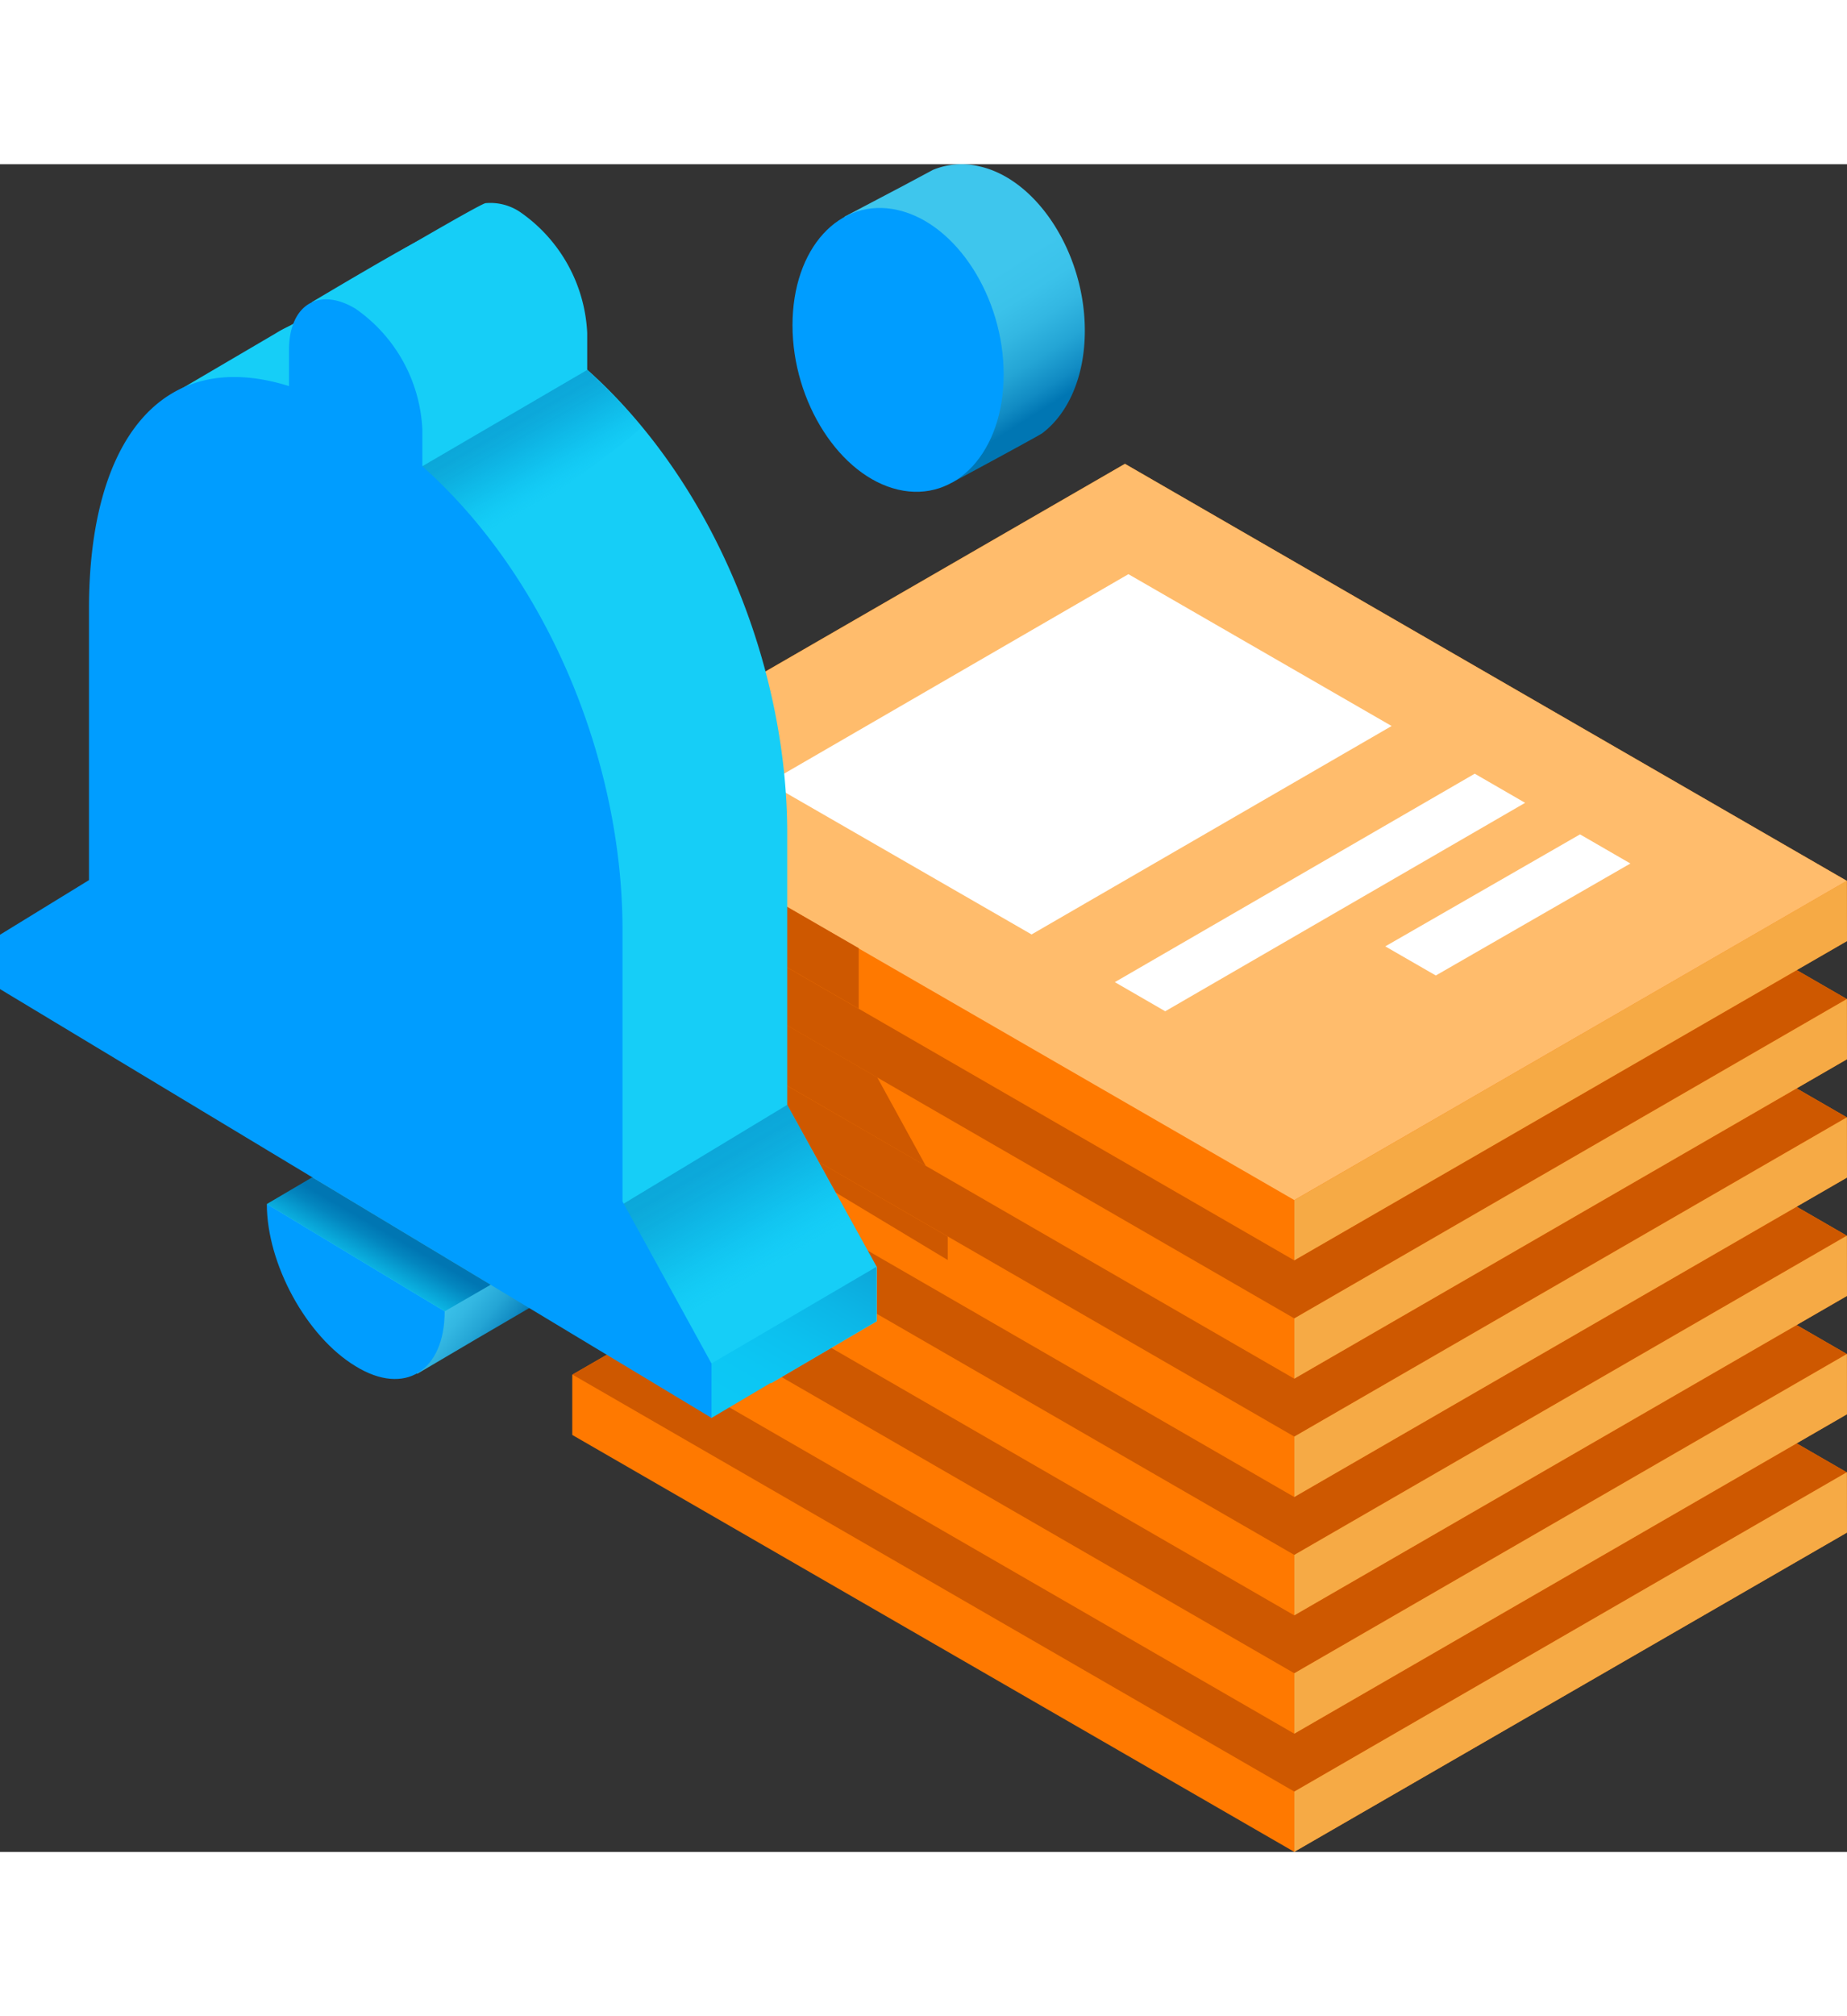 <svg xmlns="http://www.w3.org/2000/svg" width="132" height="144" xmlns:xlink="http://www.w3.org/1999/xlink" viewBox="0 0 122.45 111.82"><rect x="0" y="0" width="122.45" height="111.82" fill="#333333" stroke="none"/><defs><style>.cls-1{fill:#ff7900;}.cls-2{fill:#ce5800;}.cls-3{fill:#f6aa45;}.cls-4{fill:#ffbc6c;}.cls-5{fill:#fff;}.cls-6{fill:#16cef7;}.cls-7{fill:url(#Безымянный_градиент_49);}.cls-8{fill:url(#Безымянный_градиент_49-2);}.cls-9{fill:#009dff;}.cls-10,.cls-11,.cls-12{opacity:0.45;}.cls-10{fill:url(#Безымянный_градиент_48);}.cls-11{fill:url(#Безымянный_градиент_46);}.cls-12{fill:url(#Безымянный_градиент_46-2);}.cls-13{fill:url(#Безымянный_градиент_20);}</style><linearGradient id="Безымянный_градиент_49" x1="36.12" y1="76.54" x2="26.15" y2="68.6" gradientUnits="userSpaceOnUse"><stop offset="0" stop-color="#0076b3"/><stop offset="0.08" stop-color="#0076b3"/><stop offset="0.14" stop-color="#118bc3"/><stop offset="0.24" stop-color="#24a5d5"/><stop offset="0.35" stop-color="#33b7e2"/><stop offset="0.45" stop-color="#3bc2ea"/><stop offset="0.57" stop-color="#3ec6ed"/></linearGradient><linearGradient id="Безымянный_градиент_49-2" x1="-105.26" y1="20.99" x2="-114.89" y2="4.13" gradientTransform="matrix(0.99, -0.05, 0, 1.01, 173.57, -8.54)" xlink:href="#Безымянный_градиент_49"/><linearGradient id="Безымянный_градиент_48" x1="56.15" y1="71.95" x2="49.1" y2="84.17" gradientUnits="userSpaceOnUse"><stop offset="0" stop-color="#0076b3"/><stop offset="0.04" stop-color="#007db9"/><stop offset="0.26" stop-color="#009ad2"/><stop offset="0.48" stop-color="#00b0e4"/><stop offset="0.69" stop-color="#00bdef"/><stop offset="0.88" stop-color="#00c1f3"/></linearGradient><linearGradient id="Безымянный_градиент_46" x1="46.59" y1="65.55" x2="51.46" y2="73.99" gradientUnits="userSpaceOnUse"><stop offset="0" stop-color="#0076b3"/><stop offset="0.11" stop-color="#0078b5" stop-opacity="0.97"/><stop offset="0.25" stop-color="#007fbb" stop-opacity="0.88"/><stop offset="0.4" stop-color="#008ac4" stop-opacity="0.74"/><stop offset="0.57" stop-color="#0099d1" stop-opacity="0.54"/><stop offset="0.74" stop-color="#00ace1" stop-opacity="0.28"/><stop offset="0.91" stop-color="#00c1f3" stop-opacity="0"/></linearGradient><linearGradient id="Безымянный_градиент_46-2" x1="33.38" y1="16.83" x2="36.73" y2="22.64" xlink:href="#Безымянный_градиент_46"/><linearGradient id="Безымянный_градиент_20" x1="25.93" y1="70.14" x2="24.28" y2="73" gradientUnits="userSpaceOnUse"><stop offset="0" stop-color="#0076b3"/><stop offset="0.21" stop-color="#0076b3"/><stop offset="0.46" stop-color="#0386bf"/><stop offset="0.93" stop-color="#0aafdf"/><stop offset="1" stop-color="#0bb6e4"/></linearGradient></defs><title>Ресурс 1</title><g id="Слой_2" data-name="Слой 2"><g id="Layer_2" data-name="Layer 2"><polygon class="cls-1" points="37.94 80.2 74.58 59.04 122.44 86.67 122.44 90.66 85.8 111.81 37.94 84.19 37.94 80.2"/><polygon class="cls-2" points="122.44 86.67 74.58 59.04 37.95 80.19 85.81 107.82 122.44 86.67"/><polygon class="cls-3" points="122.44 86.66 85.81 107.82 85.81 111.81 85.81 111.81 122.45 90.66 122.44 86.66"/><polygon class="cls-1" points="37.94 72.36 74.58 51.2 122.44 78.83 122.44 82.82 85.8 103.98 37.94 76.35 37.94 72.36"/><polygon class="cls-2" points="122.44 78.83 74.58 51.2 37.95 72.35 85.81 99.98 122.44 78.83"/><polygon class="cls-3" points="122.44 78.83 85.81 99.98 85.81 103.97 85.81 103.98 122.45 82.82 122.44 78.83"/><polygon class="cls-1" points="37.94 64.52 74.58 43.36 122.44 70.99 122.44 74.98 85.8 96.14 37.94 68.51 37.94 64.52"/><polygon class="cls-2" points="122.44 70.99 74.58 43.37 37.95 64.52 85.81 92.14 122.44 70.99"/><polygon class="cls-3" points="122.44 70.99 85.81 92.14 85.81 96.13 85.81 96.14 122.45 74.98 122.44 70.99"/><polygon class="cls-1" points="37.94 56.68 74.58 35.53 122.44 63.15 122.44 67.14 85.8 88.3 37.94 60.67 37.94 56.68"/><polygon class="cls-2" points="122.44 63.15 74.58 35.53 37.95 56.68 85.81 84.3 122.44 63.15"/><polygon class="cls-3" points="122.44 63.15 85.81 84.3 85.81 88.29 85.81 88.3 122.45 67.14 122.44 63.15"/><polygon class="cls-1" points="37.94 48.84 74.58 27.69 122.44 55.31 122.44 59.3 85.8 80.46 37.94 52.83 37.94 48.84"/><polygon class="cls-2" points="122.44 55.31 74.58 27.69 37.95 48.84 85.81 76.47 122.44 55.31"/><polygon class="cls-3" points="122.44 55.31 85.81 76.47 85.81 80.45 85.81 80.46 122.45 59.3 122.44 55.31"/><polygon class="cls-1" points="37.94 41 74.58 19.85 122.44 47.48 122.44 51.47 85.8 72.62 37.94 44.99 37.94 41"/><polygon class="cls-4" points="122.44 47.48 74.58 19.85 37.95 41 85.81 68.63 122.44 47.48"/><polygon class="cls-3" points="122.44 47.47 85.81 68.63 85.81 72.62 85.81 72.62 122.45 51.47 122.44 47.47"/><polygon class="cls-5" points="50.94 40.98 74.81 27.16 92.26 37.22 68.39 51.03 50.94 40.98"/><polygon class="cls-5" points="73.91 54.19 97.77 40.38 101.11 42.31 77.25 56.12 73.91 54.19"/><polygon class="cls-5" points="91.84 51.82 104.75 44.4 108.09 46.33 95.19 53.75 91.84 51.82"/><polygon class="cls-2" points="49.76 59.65 61.38 66.37 58.16 60.5 46.19 53.59 48.63 51.16 56.93 55.95 56.93 51.94 50.32 48.12 22.17 48.12 62.83 72.6 62.83 71.04 47.32 62.08 49.76 59.65"/><path class="cls-6" d="M52.19,62.32v-18c0-11-4.83-23.19-13.26-30.71V11.18a10.33,10.33,0,0,0-4.43-8,3.52,3.52,0,0,0-2.31-.6c-.38.05-7.61,4.31-7.61,4.31s2,.73.53,1a7.49,7.49,0,0,0-2.92,1.07l-6.82,4A39.46,39.46,0,0,1,16.82,23V41l-5.9,3.64v3.6L51.13,80.76l7-4.1v-3.6Z"/><path class="cls-6" d="M48.27,64.57v-18c0-11-4.83-23.19-13.26-30.71V13.43a10.35,10.35,0,0,0-4.42-8,3.55,3.55,0,0,0-2.31-.6c-.39,0-7.61,4.31-7.61,4.31s2,.73.53,1a7.48,7.48,0,0,0-2.93,1.07l-6.82,4A39.46,39.46,0,0,1,12.9,25.29v18L7,46.9v3.6L47.17,83.06l7-4.15v-3.6Z"/><path class="cls-7" d="M28.61,62.5l-3.93,2.32,0,0-6.95,4.1,9.93,11.22,3.94-2.32,0,0s6.87-4,7.19-4.24a4.59,4.59,0,0,0,1.63-4Z"/><path class="cls-8" d="M64.93.14a5,5,0,0,0-3.07.23l-2,1.07L56,3.47,54.86,6.76c-.14.7,3.09.22,3.09,1,4.44-2.32,7.17,3.88,3.58,10.56C62.4,20,63.1,21.1,63.1,21.1s5.8-3.12,6-3.28c1.71-1.29,2.82-3.74,2.82-6.78C71.93,5.93,68.78,1,64.93.14Z"/><path class="cls-9" d="M59.54,21.56c-3.85-.9-7-5.79-7-10.89s3.12-8.53,7-7.63,7,5.78,7,10.89S63.4,22.46,59.54,21.56Z"/><polygon class="cls-10" points="58.09 73.06 47.16 79.46 47.16 83.06 58.09 76.66 58.09 73.06"/><polygon class="cls-11" points="52.19 62.32 41.29 68.9 45.85 77.22 56.82 70.75 52.19 62.32"/><path class="cls-12" d="M38.93,13.63l-11,6.42,2.21,6.42S41,19.05,42.55,17.4A40.42,40.42,0,0,0,38.93,13.63Z"/><path class="cls-9" d="M41.27,68.72v-18c0-11-4.83-23.19-13.27-30.71V17.58a10.32,10.32,0,0,0-4.42-8c-2.44-1.48-4.42-.26-4.42,2.73V14.7C10.7,12.05,5.9,18.36,5.9,29.43v18L0,51.05v3.6L47.17,83.06v-3.6Z"/><path class="cls-9" d="M23.58,79.64c3.25,2,5.9.31,5.9-3.64L17.69,68.89C17.69,72.85,20.31,77.67,23.58,79.64Z"/><polygon class="cls-13" points="17.69 68.89 20.7 67.12 32.53 74.24 29.48 76 17.69 68.89"/></g></g></svg>